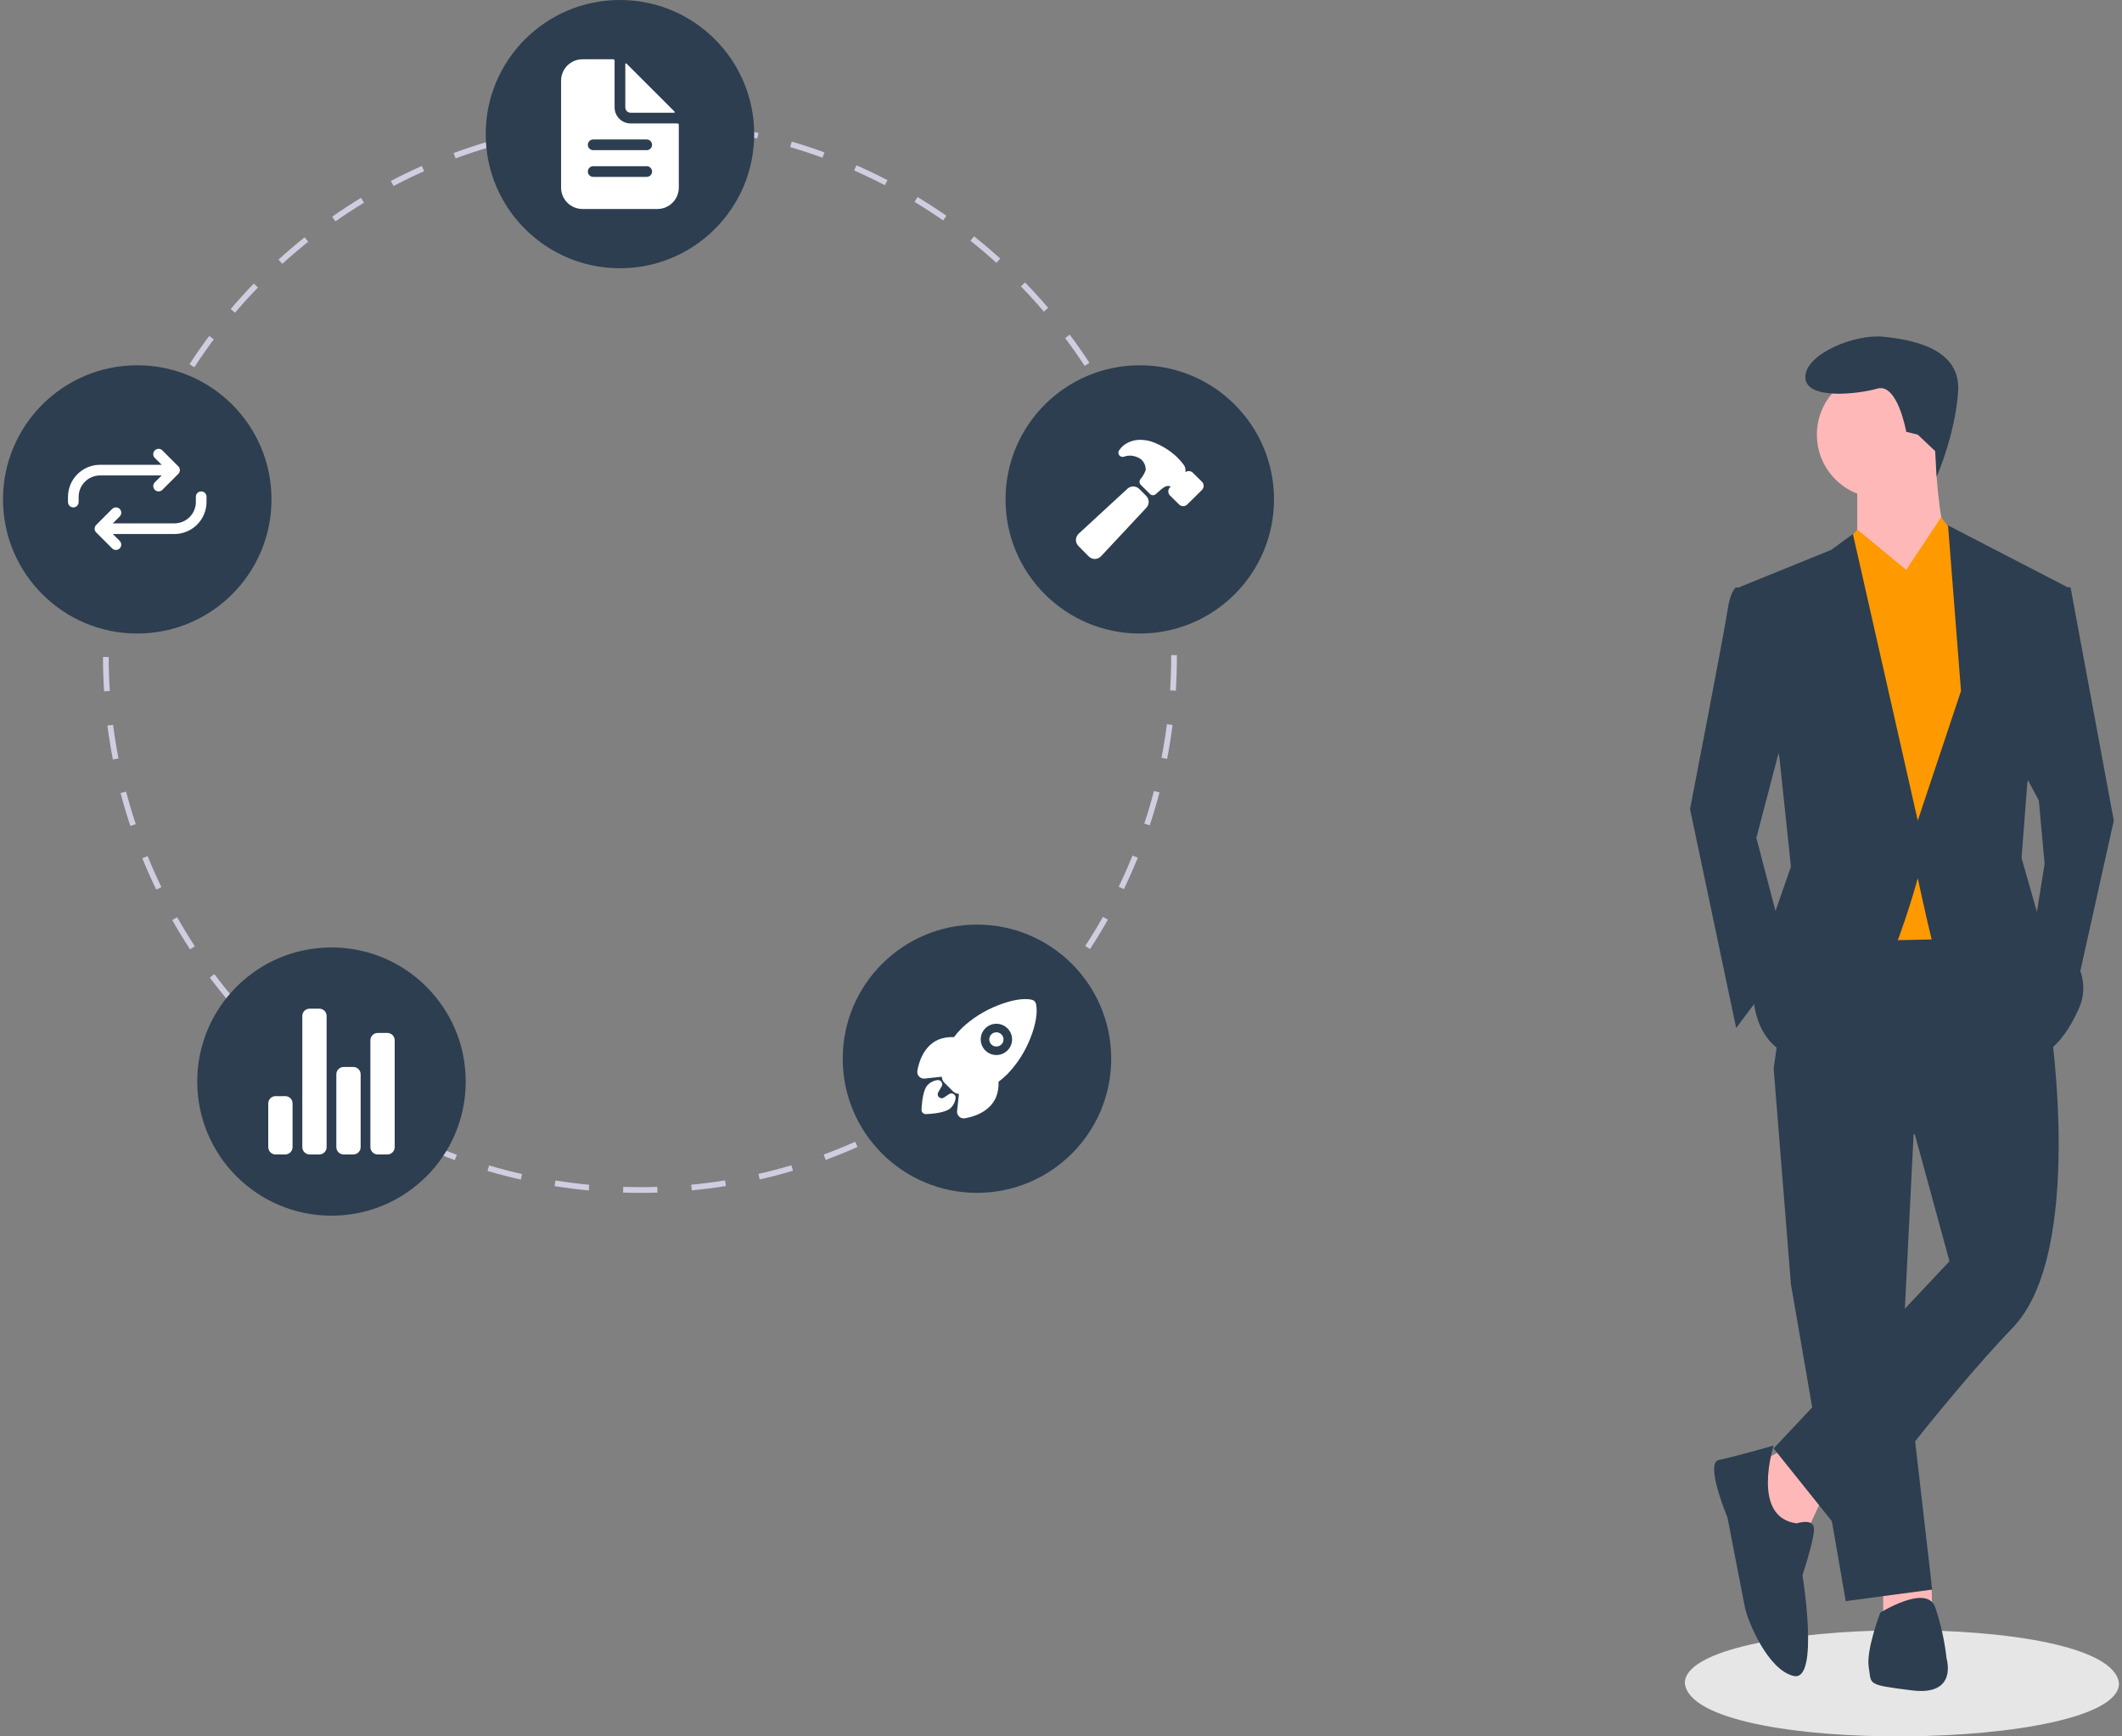 <svg width="352" height="288" viewBox="0 0 352 288" fill="none" xmlns="http://www.w3.org/2000/svg">
<rect x="0" y="0" width="352" height="288" fill="#808080" stroke="none"/>
<g clip-path="url(#clip0_74_6598)">
<path d="M351.5 279.195C351.607 290.415 280.833 291.444 279.484 279.196C279.377 267.976 350.152 266.948 351.5 279.195Z" fill="#E6E6E6"/>
<path d="M296.126 240.244L290.866 243.11L294.214 254.097L299.473 254.574L302.342 248.364L296.126 240.244Z" fill="#FFB8B8"/>
<path d="M312.384 262.218V267.472L320.513 266.994L320.399 262.667L312.384 262.218Z" fill="#FFB8B8"/>
<path d="M294.214 177.187L297.083 213.015L306.168 265.561L320.513 263.65L315.731 222.091L317.644 183.875L294.214 177.187Z" fill="#2C3E50"/>
<path d="M332.467 150.437L298.039 150.914L294.214 177.188L317.644 188.175L323.382 209.193L294.214 240.244L305.69 254.574C305.69 254.574 321.948 232.6 333.902 220.18C345.856 207.76 340.118 170.022 340.118 170.022L332.467 150.437Z" fill="#2C3E50"/>
<path d="M311.906 82.603C317.716 82.603 322.426 77.898 322.426 72.094C322.426 66.29 317.716 61.585 311.906 61.585C306.097 61.585 301.387 66.29 301.387 72.094C301.387 77.898 306.097 82.603 311.906 82.603Z" fill="#FFB8B8"/>
<path d="M308.081 79.26V89.769L315.254 101.234C315.254 101.234 326.251 93.113 323.861 91.202C321.47 89.291 320.992 74.483 320.992 74.483L308.081 79.26Z" fill="#FFB8B8"/>
<path d="M308.081 87.858L300.908 96.457L303.777 156.168L326.251 155.691L330.076 103.622L325.295 90.246L322.015 85.788L316.21 94.546L308.081 87.858Z" fill="#FF9900"/>
<path d="M296.604 118.908L291.345 138.972L296.604 159.035L287.997 170.5L280.347 134.195C280.347 134.195 286.085 104.578 286.563 101.234C287.041 97.89 287.997 97.412 287.997 97.412L291.823 97.89L296.604 118.908Z" fill="#2C3E50"/>
<path d="M334.857 126.551L338.205 132.762L339.161 143.271L337.249 155.213L343.943 166.2L350.637 136.105L343.465 97.412H340.595L334.857 126.551Z" fill="#2C3E50"/>
<path d="M294.214 239.766C294.214 239.766 287.52 241.677 285.129 242.154C282.738 242.632 286.563 251.708 286.563 251.708C286.563 251.708 288.954 264.128 289.432 266.517C289.911 268.905 293.258 277.026 297.561 277.982C301.865 278.937 298.996 261.262 298.996 261.262C298.996 261.262 300.908 255.53 300.908 253.619C300.908 251.708 298.039 252.664 298.039 252.664C290.389 251.708 294.214 239.766 294.214 239.766Z" fill="#2C3E50"/>
<path d="M309.993 276.548C310.471 279.415 309.515 279.415 317.165 280.37C324.816 281.325 322.903 275.115 322.903 275.115C322.584 272.188 321.942 269.304 320.991 266.517C319.556 262.695 311.906 267.472 311.906 267.472C311.906 267.472 309.515 273.682 309.993 276.548Z" fill="#2C3E50"/>
<path d="M321.004 74.816L321.253 79.065C321.253 79.065 324.338 72.094 324.816 64.929C325.295 57.763 317.166 56.33 312.384 55.852C307.602 55.375 299.474 58.719 299.474 62.54C299.474 66.362 308.081 65.406 311.428 64.451C314.775 63.496 316.209 71.616 316.209 71.616L318.122 72.094L321.004 74.816Z" fill="#2C3E50"/>
<path d="M305.259 91.241L308.081 87.858L316.21 94.546L308.081 100.278L305.259 91.241Z" fill="#FF9900"/>
<path d="M325.294 90.247L321.947 85.947L316.209 94.546L323.382 99.801L325.294 90.247Z" fill="#FF9900"/>
<path d="M295.17 125.596L297.083 143.749L293.257 154.736L290.866 165.245C290.866 165.245 290.866 175.277 300.43 175.754C309.993 176.232 318.122 145.66 318.122 145.66C318.122 145.66 319.556 152.347 320.513 156.169C321.469 159.99 337.727 175.277 337.727 175.277C337.727 175.277 341.552 174.799 344.899 167.156C348.246 159.513 338.205 152.347 338.205 152.347L335.336 142.316L336.292 129.896L342.987 97.412L323.143 87.142L325.294 114.609L318.122 136.106L307.363 88.575L303.777 91.202L288.476 97.412L295.17 125.596Z" fill="#2C3E50"/>
<path d="M106.195 197.849C105.249 197.841 104.293 197.835 103.354 197.806L103.383 196.86C104.312 196.888 105.263 196.901 106.195 196.902C107.131 196.902 108.085 196.887 109.032 196.856L109.062 197.802C108.105 197.833 107.141 197.849 106.195 197.849ZM97.657 197.449C95.771 197.27 93.866 197.029 91.995 196.731L92.145 195.796C93.996 196.091 95.88 196.33 97.747 196.507L97.657 197.449ZM114.758 197.439L114.667 196.497C116.533 196.318 118.418 196.076 120.268 195.779L120.419 196.713C118.548 197.014 116.643 197.258 114.758 197.439ZM86.391 195.65C84.544 195.232 82.685 194.748 80.867 194.211L81.136 193.303C82.934 193.834 84.773 194.313 86.6 194.727L86.391 195.65ZM126.022 195.627L125.812 194.704C127.643 194.287 129.481 193.806 131.274 193.274L131.544 194.181C129.732 194.719 127.874 195.205 126.022 195.627ZM75.448 192.419C73.666 191.765 71.882 191.045 70.148 190.278L70.531 189.413C72.247 190.171 74.011 190.884 75.775 191.531L75.448 192.419ZM136.961 192.382L136.633 191.494C138.386 190.849 140.144 190.137 141.858 189.377L142.243 190.242C140.509 191.01 138.732 191.731 136.961 192.382ZM64.999 187.801C63.322 186.926 61.647 185.983 60.021 184.999L60.512 184.189C62.121 185.164 63.778 186.096 65.437 186.961L64.999 187.801ZM147.377 187.766L146.939 186.927C148.594 186.062 150.247 185.13 151.851 184.156L152.344 184.965C150.722 185.95 149.051 186.892 147.377 187.766ZM55.235 181.884C53.681 180.801 52.142 179.653 50.658 178.471L51.249 177.731C52.717 178.9 54.24 180.036 55.777 181.108L55.235 181.884ZM157.122 181.85L156.579 181.075C158.116 180.002 159.637 178.866 161.101 177.698L161.692 178.437C160.213 179.618 158.675 180.766 157.122 181.85ZM46.31 174.773C44.906 173.499 43.525 172.165 42.207 170.807L42.887 170.148C44.191 171.492 45.557 172.812 46.947 174.072L46.31 174.773ZM166.036 174.74L165.399 174.039C166.785 172.782 168.15 171.461 169.456 170.114L170.136 170.772C168.817 172.134 167.437 173.468 166.036 174.74ZM38.366 166.59C37.136 165.15 35.937 163.652 34.802 162.137L35.561 161.57C36.684 163.068 37.87 164.551 39.087 165.975L38.366 166.59ZM173.976 166.551L173.256 165.937C174.472 164.511 175.658 163.027 176.781 161.526L177.54 162.093C176.405 163.61 175.206 165.11 173.976 166.551ZM31.531 157.467C30.494 155.881 29.497 154.243 28.566 152.599L29.391 152.133C30.311 153.76 31.298 155.381 32.324 156.949L31.531 157.467ZM180.813 157.416L180.019 156.899C181.045 155.327 182.032 153.704 182.953 152.073L183.778 152.538C182.847 154.187 181.849 155.828 180.813 157.416ZM25.919 147.553C25.095 145.849 24.316 144.098 23.605 142.348L24.482 141.992C25.186 143.723 25.957 145.455 26.773 147.14L25.919 147.553ZM186.425 147.479L185.572 147.067C186.387 145.379 187.158 143.642 187.863 141.903L188.742 142.258C188.029 144.016 187.25 145.773 186.425 147.479ZM21.627 136.999C21.027 135.201 20.48 133.361 19.999 131.532L20.915 131.292C21.391 133.101 21.933 134.921 22.526 136.699L21.627 136.999ZM190.716 136.898L189.816 136.601C190.406 134.824 190.946 133.004 191.42 131.191L192.337 131.43C191.857 133.263 191.312 135.103 190.716 136.898ZM18.728 125.973C18.366 124.116 18.059 122.222 17.817 120.344L18.757 120.223C18.996 122.081 19.299 123.955 19.658 125.792L18.728 125.973ZM193.602 125.869L192.672 125.69C193.027 123.853 193.328 121.979 193.565 120.119L194.506 120.239C194.265 122.119 193.961 124.013 193.602 125.869ZM17.269 114.669C17.148 112.782 17.085 110.864 17.083 108.969L18.031 108.968C18.033 110.843 18.095 112.741 18.215 114.608L17.269 114.669ZM195.047 114.563L194.101 114.503C194.219 112.638 194.279 110.74 194.279 108.864L194.278 108.657H195.226L195.226 108.861C195.226 110.76 195.166 112.678 195.047 114.563ZM18.202 103.329L17.256 103.27C17.373 101.38 17.553 99.47 17.79 97.593L18.731 97.712C18.496 99.569 18.318 101.458 18.202 103.329ZM194.088 103.018C193.965 101.147 193.781 99.258 193.54 97.403L194.479 97.281C194.723 99.156 194.91 101.065 195.034 102.956L194.088 103.018ZM19.618 92.141L18.688 91.962C19.045 90.104 19.468 88.233 19.945 86.4L20.862 86.638C20.39 88.451 19.972 90.302 19.618 92.141ZM192.631 91.835C192.27 89.996 191.845 88.147 191.367 86.337L192.283 86.096C192.766 87.925 193.196 89.794 193.561 91.653L192.631 91.835ZM22.46 81.227L21.56 80.93C22.155 79.131 22.817 77.327 23.528 75.567L24.407 75.921C23.703 77.662 23.048 79.447 22.46 81.227ZM189.752 80.931C189.157 79.155 188.496 77.375 187.789 75.641L188.666 75.284C189.381 77.036 190.049 78.835 190.65 80.631L189.752 80.931ZM26.693 70.754L25.839 70.343C26.66 68.636 27.549 66.933 28.48 65.281L29.306 65.746C28.385 67.38 27.506 69.065 26.693 70.754ZM185.493 70.496C184.676 68.815 183.794 67.136 182.869 65.506L183.693 65.039C184.628 66.686 185.52 68.383 186.345 70.083L185.493 70.496ZM32.235 60.916L31.44 60.4C32.474 58.813 33.573 57.238 34.707 55.719L35.467 56.284C34.344 57.788 33.257 59.346 32.235 60.916ZM179.929 60.693C178.904 59.129 177.813 57.575 176.687 56.076L177.445 55.508C178.583 57.023 179.686 58.593 180.722 60.175L179.929 60.693ZM38.987 51.87L38.265 51.257C39.492 49.815 40.783 48.393 42.1 47.031L42.782 47.689C41.478 49.036 40.202 50.443 38.987 51.87ZM173.156 51.675C171.938 50.252 170.657 48.849 169.351 47.506L170.03 46.846C171.351 48.204 172.645 49.621 173.876 51.06L173.156 51.675ZM46.834 43.758L46.196 43.059C47.598 41.783 49.058 40.537 50.536 39.356L51.128 40.095C49.666 41.263 48.221 42.496 46.834 43.758ZM165.286 43.587C163.896 42.33 162.448 41.101 160.979 39.934L161.57 39.193C163.053 40.373 164.518 41.615 165.922 42.885L165.286 43.587ZM55.646 36.712L55.102 35.937C56.653 34.852 58.259 33.802 59.877 32.818L60.37 33.626C58.769 34.6 57.18 35.639 55.646 36.712ZM156.448 36.562C154.905 35.489 153.311 34.454 151.708 33.486L152.199 32.676C153.818 33.655 155.43 34.701 156.989 35.785L156.448 36.562ZM65.28 30.849L64.84 30.011C66.515 29.133 68.242 28.298 69.971 27.528L70.357 28.393C68.645 29.154 66.937 29.981 65.28 30.849ZM146.78 30.719C145.116 29.854 143.402 29.031 141.684 28.274L142.066 27.408C143.803 28.173 145.536 29.005 147.218 29.879L146.78 30.719ZM75.579 26.27L75.25 25.382C77.027 24.725 78.849 24.118 80.665 23.577L80.936 24.484C79.139 25.019 77.337 25.62 75.579 26.27ZM136.438 26.162C134.677 25.518 132.872 24.924 131.075 24.396L131.342 23.487C133.159 24.021 134.983 24.622 136.764 25.273L136.438 26.162ZM86.397 23.048L86.185 22.125C88.029 21.703 89.914 21.335 91.787 21.031L91.939 21.966C90.085 22.266 88.221 22.63 86.397 23.048ZM125.609 22.979C123.781 22.567 121.915 22.21 120.062 21.916L120.211 20.982C122.084 21.278 123.97 21.639 125.817 22.055L125.609 22.979ZM97.539 21.241L97.448 20.299C99.329 20.117 101.245 19.992 103.143 19.929L103.174 20.876C101.296 20.938 99.401 21.061 97.539 21.241ZM114.46 21.212C112.595 21.038 110.699 20.922 108.823 20.866L108.852 19.92C110.747 19.976 112.664 20.094 114.548 20.27L114.46 21.212Z" fill="#D0CDE1"/>
<path d="M102.838 44.492C115.137 44.492 125.106 34.532 125.106 22.246C125.106 9.96 115.137 0 102.838 0C90.54 0 80.57 9.96 80.57 22.246C80.57 34.532 90.54 44.492 102.838 44.492Z" fill="#2C3E50"/>
<path d="M189.067 105.078C201.365 105.078 211.335 95.118 211.335 82.832C211.335 70.545 201.365 60.585 189.067 60.585C176.769 60.585 166.799 70.545 166.799 82.832C166.799 95.118 176.769 105.078 189.067 105.078Z" fill="#2C3E50"/>
<path d="M162.061 197.849C174.359 197.849 184.329 187.889 184.329 175.603C184.329 163.316 174.359 153.356 162.061 153.356C149.763 153.356 139.793 163.316 139.793 175.603C139.793 187.889 149.763 197.849 162.061 197.849Z" fill="#2C3E50"/>
<path d="M54.986 201.635C67.284 201.635 77.254 191.675 77.254 179.389C77.254 167.103 67.284 157.143 54.986 157.143C42.688 157.143 32.718 167.103 32.718 179.389C32.718 191.675 42.688 201.635 54.986 201.635Z" fill="#2C3E50"/>
<path d="M22.768 105.078C35.066 105.078 45.036 95.118 45.036 82.832C45.036 70.545 35.066 60.585 22.768 60.585C10.47 60.585 0.5 70.545 0.5 82.832C0.5 95.118 10.47 105.078 22.768 105.078Z" fill="#2C3E50"/>
<path d="M112.38 20.473H104.613C103.907 20.473 103.229 20.192 102.73 19.694C102.231 19.195 101.95 18.518 101.95 17.812V10.053C101.95 10.024 101.944 9.995 101.933 9.968C101.922 9.941 101.906 9.917 101.885 9.896C101.864 9.875 101.84 9.859 101.813 9.848C101.786 9.837 101.757 9.831 101.728 9.831H96.624C95.682 9.831 94.779 10.205 94.113 10.87C93.447 11.535 93.073 12.438 93.073 13.378V31.114C93.073 32.055 93.447 32.957 94.113 33.623C94.779 34.288 95.682 34.662 96.624 34.662H109.051C109.993 34.662 110.896 34.288 111.562 33.623C112.228 32.957 112.602 32.055 112.602 31.114V20.694C112.602 20.665 112.596 20.637 112.585 20.61C112.574 20.583 112.558 20.558 112.537 20.538C112.517 20.517 112.492 20.501 112.465 20.49C112.438 20.479 112.409 20.473 112.38 20.473ZM107.276 29.341H98.399C98.164 29.341 97.938 29.247 97.772 29.081C97.605 28.915 97.512 28.689 97.512 28.454C97.512 28.219 97.605 27.993 97.772 27.827C97.938 27.661 98.164 27.567 98.399 27.567H107.276C107.512 27.567 107.737 27.661 107.904 27.827C108.07 27.993 108.164 28.219 108.164 28.454C108.164 28.689 108.07 28.915 107.904 29.081C107.737 29.247 107.512 29.341 107.276 29.341ZM107.276 24.907H98.399C98.164 24.907 97.938 24.813 97.772 24.647C97.605 24.481 97.512 24.255 97.512 24.02C97.512 23.785 97.605 23.559 97.772 23.393C97.938 23.227 98.164 23.133 98.399 23.133H107.276C107.512 23.133 107.737 23.227 107.904 23.393C108.07 23.559 108.164 23.785 108.164 24.02C108.164 24.255 108.07 24.481 107.904 24.647C107.737 24.813 107.512 24.907 107.276 24.907Z" fill="white"/>
<path d="M111.893 18.51L103.915 10.539C103.899 10.524 103.88 10.514 103.858 10.509C103.837 10.505 103.814 10.507 103.794 10.516C103.774 10.524 103.757 10.538 103.744 10.556C103.732 10.574 103.726 10.596 103.726 10.617V17.812C103.726 18.047 103.819 18.273 103.986 18.439C104.152 18.606 104.378 18.699 104.613 18.699H111.815C111.837 18.699 111.858 18.692 111.876 18.68C111.895 18.668 111.909 18.651 111.917 18.631C111.926 18.61 111.928 18.588 111.923 18.567C111.919 18.545 111.909 18.526 111.893 18.51Z" fill="white"/>
<path d="M165.282 171.22C165.009 171.22 164.744 171.315 164.534 171.488C164.323 171.661 164.178 171.902 164.125 172.17C164.072 172.437 164.113 172.715 164.242 172.955C164.371 173.196 164.579 173.384 164.832 173.489C165.084 173.593 165.364 173.606 165.626 173.527C165.887 173.448 166.113 173.281 166.264 173.054C166.416 172.827 166.484 172.555 166.457 172.283C166.43 172.012 166.31 171.758 166.117 171.565C166.007 171.456 165.877 171.369 165.734 171.31C165.591 171.251 165.437 171.22 165.282 171.22Z" fill="white"/>
<path d="M171.852 166.506V166.502C171.814 166.338 171.732 166.188 171.614 166.069C171.496 165.949 171.346 165.865 171.183 165.826C169.865 165.505 167.792 165.847 165.495 166.766C163.287 167.624 161.266 168.902 159.545 170.53C159.075 170.997 158.638 171.497 158.238 172.025C157.355 171.964 156.469 172.106 155.649 172.44C153.096 173.563 152.367 176.435 152.172 177.615C152.144 177.782 152.155 177.954 152.205 178.116C152.254 178.279 152.34 178.428 152.456 178.552C152.573 178.676 152.716 178.772 152.875 178.831C153.035 178.891 153.205 178.913 153.375 178.895H153.38L156.224 178.585C156.228 178.622 156.232 178.655 156.235 178.685C156.271 179.031 156.426 179.355 156.673 179.6L158.061 180.988C158.306 181.235 158.63 181.389 158.976 181.426L159.071 181.436L158.762 184.273V184.279C158.747 184.423 158.761 184.569 158.802 184.708C158.843 184.847 158.912 184.977 159.003 185.089C159.095 185.202 159.208 185.295 159.336 185.364C159.463 185.433 159.603 185.476 159.748 185.491C159.782 185.495 159.816 185.497 159.85 185.497C159.911 185.497 159.973 185.492 160.033 185.482C161.221 185.291 164.095 184.572 165.215 182.007C165.547 181.191 165.69 180.31 165.633 179.43C166.164 179.032 166.665 178.595 167.134 178.125C168.763 176.422 170.044 174.419 170.906 172.227C171.821 169.959 172.165 167.872 171.852 166.506ZM167.118 174.231C166.755 174.594 166.292 174.841 165.788 174.942C165.284 175.042 164.761 174.991 164.287 174.795C163.812 174.598 163.406 174.266 163.12 173.839C162.834 173.412 162.681 172.911 162.681 172.397C162.681 171.884 162.833 171.382 163.118 170.955C163.404 170.528 163.809 170.195 164.284 169.998C164.759 169.801 165.281 169.75 165.785 169.849C166.289 169.949 166.753 170.196 167.116 170.559L167.118 170.561C167.605 171.04 167.882 171.693 167.887 172.376C167.892 173.059 167.625 173.716 167.146 174.203L167.118 174.231Z" fill="white"/>
<path d="M157.902 181.364C157.731 181.343 157.558 181.385 157.416 181.482C157.133 181.675 156.849 181.866 156.563 182.052C156.438 182.132 156.291 182.168 156.143 182.154C155.996 182.14 155.858 182.077 155.751 181.975C155.644 181.873 155.574 181.738 155.553 181.592C155.532 181.446 155.56 181.297 155.634 181.169L156.171 180.241C156.248 180.129 156.291 179.997 156.294 179.861C156.298 179.725 156.262 179.591 156.192 179.475C156.121 179.359 156.018 179.265 155.896 179.206C155.773 179.147 155.636 179.124 155.501 179.141C154.905 179.216 154.351 179.487 153.926 179.912C153.764 180.074 153.272 180.566 153.007 182.441C152.931 182.98 152.884 183.522 152.864 184.065C152.862 184.158 152.878 184.251 152.911 184.337C152.945 184.424 152.995 184.503 153.059 184.57C153.123 184.638 153.199 184.692 153.284 184.729C153.369 184.767 153.461 184.788 153.554 184.79C153.56 184.79 153.566 184.79 153.572 184.79H153.59C154.134 184.771 154.677 184.724 155.217 184.649C157.095 184.384 157.587 183.892 157.749 183.73C158.176 183.305 158.447 182.749 158.518 182.151C158.541 181.965 158.488 181.778 158.373 181.63C158.257 181.483 158.088 181.387 157.902 181.364Z" fill="white"/>
<path d="M47.322 191.478H45.708C45.387 191.478 45.079 191.35 44.852 191.124C44.626 190.897 44.498 190.589 44.498 190.269V183.016C44.498 182.695 44.626 182.388 44.852 182.161C45.079 181.934 45.387 181.807 45.708 181.807H47.322C47.642 181.807 47.95 181.934 48.177 182.161C48.404 182.388 48.532 182.695 48.532 183.016V190.269C48.532 190.589 48.404 190.897 48.177 191.124C47.95 191.35 47.642 191.478 47.322 191.478Z" fill="white"/>
<path d="M58.615 191.478H57.002C56.681 191.478 56.373 191.35 56.146 191.124C55.919 190.897 55.792 190.589 55.792 190.269V178.18C55.792 177.86 55.919 177.552 56.146 177.325C56.373 177.099 56.681 176.971 57.002 176.971H58.615C58.936 176.971 59.244 177.099 59.471 177.325C59.698 177.552 59.825 177.86 59.825 178.18V190.269C59.825 190.589 59.698 190.897 59.471 191.124C59.244 191.35 58.936 191.478 58.615 191.478Z" fill="white"/>
<path d="M64.263 191.478H62.65C62.329 191.478 62.021 191.35 61.794 191.124C61.567 190.897 61.44 190.589 61.44 190.269V172.539C61.44 172.218 61.567 171.911 61.794 171.684C62.021 171.457 62.329 171.33 62.65 171.33H64.263C64.584 171.33 64.892 171.457 65.118 171.684C65.346 171.911 65.473 172.218 65.473 172.539V190.269C65.473 190.589 65.346 190.897 65.118 191.124C64.892 191.35 64.584 191.478 64.263 191.478Z" fill="white"/>
<path d="M52.969 191.478H51.356C51.035 191.478 50.727 191.35 50.5 191.124C50.273 190.897 50.145 190.589 50.145 190.269V168.509C50.145 168.189 50.273 167.881 50.5 167.655C50.727 167.428 51.035 167.301 51.356 167.301H52.969C53.29 167.301 53.598 167.428 53.825 167.655C54.051 167.881 54.179 168.189 54.179 168.509V190.269C54.179 190.428 54.148 190.585 54.087 190.731C54.026 190.878 53.937 191.011 53.825 191.124C53.712 191.236 53.579 191.325 53.432 191.386C53.285 191.446 53.128 191.478 52.969 191.478Z" fill="white"/>
<path d="M190.134 82.249L188.981 81.097C188.717 80.833 188.359 80.684 187.986 80.683C187.612 80.682 187.254 80.829 186.988 81.092L178.974 88.48C178.68 88.74 178.5 89.106 178.473 89.497C178.465 89.692 178.496 89.886 178.566 90.068C178.636 90.249 178.743 90.415 178.88 90.553L180.601 92.292L180.604 92.295C180.871 92.56 181.231 92.71 181.606 92.711H181.658C181.853 92.7 182.043 92.651 182.219 92.566C182.394 92.482 182.551 92.363 182.681 92.218L190.129 84.249C190.395 83.985 190.545 83.627 190.547 83.252C190.548 82.878 190.401 82.519 190.137 82.253L190.134 82.249Z" fill="white"/>
<path d="M199.398 79.921L199.384 79.907L197.871 78.411C197.783 78.323 197.678 78.253 197.562 78.206C197.446 78.158 197.322 78.134 197.197 78.135C196.994 78.135 196.797 78.199 196.632 78.317C196.632 78.299 196.635 78.28 196.636 78.264C196.697 77.877 196.616 77.482 196.407 77.151C196.073 76.703 195.707 76.279 195.312 75.884L195.308 75.88C194.202 74.82 192.902 73.983 191.48 73.413C190.736 73.108 189.94 72.952 189.136 72.952C188.096 72.943 187.085 73.297 186.278 73.953C186.048 74.172 185.839 74.411 185.652 74.668C185.563 74.791 185.516 74.939 185.518 75.091C185.52 75.243 185.571 75.391 185.663 75.511C185.756 75.632 185.885 75.719 186.031 75.761C186.177 75.802 186.333 75.795 186.475 75.741C186.599 75.695 186.726 75.656 186.854 75.625C187.122 75.569 187.396 75.552 187.669 75.575C188.234 75.633 188.775 75.832 189.244 76.152C189.507 76.373 189.716 76.651 189.856 76.965C189.996 77.279 190.062 77.621 190.05 77.964C189.854 78.522 189.555 79.038 189.167 79.485C189.064 79.621 189.014 79.79 189.025 79.96C189.037 80.13 189.11 80.29 189.231 80.411L190.75 81.929C190.878 82.056 191.05 82.131 191.231 82.136C191.411 82.141 191.587 82.076 191.722 81.956C192.151 81.573 192.805 80.995 193.034 80.853C193.23 80.723 193.451 80.635 193.683 80.598C193.856 80.581 194.03 80.617 194.182 80.703C194.182 80.71 194.181 80.718 194.179 80.725C194.177 80.732 194.173 80.739 194.168 80.745L194.088 80.821L194.074 80.833C193.896 81.011 193.795 81.252 193.795 81.504C193.794 81.755 193.894 81.997 194.072 82.175L194.076 82.18L195.589 83.676C195.678 83.764 195.783 83.834 195.899 83.881C196.014 83.928 196.138 83.952 196.264 83.951C196.515 83.952 196.756 83.853 196.935 83.678L199.386 81.26C199.394 81.252 199.402 81.243 199.41 81.234C199.575 81.054 199.665 80.819 199.662 80.575C199.66 80.331 199.566 80.097 199.398 79.921Z" fill="white"/>
<path d="M26.304 81.507C26.129 81.507 25.958 81.455 25.813 81.358C25.667 81.261 25.554 81.123 25.487 80.962C25.42 80.8 25.403 80.623 25.437 80.452C25.471 80.28 25.555 80.123 25.679 80L27.705 77.975L25.679 75.95C25.513 75.785 25.42 75.56 25.42 75.326C25.42 75.092 25.513 74.867 25.679 74.701C25.845 74.536 26.069 74.443 26.304 74.443C26.538 74.443 26.763 74.536 26.929 74.701L29.581 77.35C29.663 77.433 29.728 77.53 29.772 77.637C29.817 77.744 29.839 77.859 29.839 77.975C29.839 78.091 29.817 78.206 29.772 78.313C29.728 78.42 29.663 78.517 29.581 78.599L26.929 81.248C26.847 81.33 26.749 81.396 26.642 81.44C26.535 81.484 26.42 81.507 26.304 81.507Z" fill="white"/>
<path d="M12.161 84.156C12.045 84.156 11.93 84.133 11.823 84.089C11.716 84.044 11.618 83.979 11.536 83.897C11.454 83.815 11.389 83.718 11.345 83.611C11.3 83.504 11.277 83.389 11.277 83.273V82.39C11.284 80.987 11.845 79.644 12.837 78.652C13.83 77.66 15.174 77.099 16.578 77.092H28.071C28.306 77.092 28.53 77.185 28.696 77.35C28.862 77.516 28.955 77.741 28.955 77.975C28.955 78.209 28.862 78.434 28.696 78.599C28.53 78.765 28.306 78.858 28.071 78.858H16.581C15.644 78.863 14.748 79.238 14.086 79.9C13.424 80.561 13.05 81.457 13.045 82.393V83.273C13.045 83.389 13.022 83.504 12.978 83.611C12.933 83.718 12.868 83.815 12.786 83.897C12.704 83.979 12.607 84.044 12.499 84.089C12.392 84.133 12.277 84.156 12.161 84.156Z" fill="white"/>
<path d="M19.233 91.22C19.117 91.22 19.002 91.198 18.895 91.153C18.787 91.109 18.69 91.044 18.608 90.962L15.956 88.312C15.874 88.231 15.809 88.133 15.765 88.026C15.72 87.919 15.697 87.804 15.697 87.688C15.697 87.572 15.72 87.457 15.765 87.35C15.809 87.243 15.874 87.146 15.956 87.064L18.608 84.415C18.774 84.249 18.998 84.156 19.233 84.157C19.467 84.157 19.692 84.25 19.857 84.415C20.023 84.581 20.116 84.805 20.116 85.039C20.116 85.273 20.023 85.498 19.858 85.663L17.831 87.688L19.858 89.713C19.981 89.836 20.066 89.994 20.1 90.165C20.134 90.336 20.116 90.514 20.049 90.675C19.983 90.837 19.869 90.974 19.724 91.071C19.579 91.168 19.408 91.22 19.233 91.22Z" fill="white"/>
<path d="M17.465 88.571C17.23 88.571 17.006 88.478 16.84 88.312C16.674 88.147 16.581 87.922 16.581 87.688C16.581 87.454 16.674 87.229 16.84 87.064C17.006 86.898 17.23 86.805 17.465 86.805H28.956C29.892 86.8 30.788 86.425 31.45 85.763C32.112 85.102 32.486 84.206 32.491 83.27V82.39C32.491 82.156 32.584 81.931 32.75 81.766C32.916 81.6 33.141 81.507 33.375 81.507C33.609 81.507 33.834 81.6 34 81.766C34.166 81.931 34.259 82.156 34.259 82.39V83.273C34.252 84.676 33.691 86.019 32.699 87.011C31.706 88.003 30.362 88.564 28.958 88.571L17.465 88.571Z" fill="white"/>
</g>
<defs>
<clipPath id="clip0_74_6598">
<rect width="351" height="288" fill="white" transform="translate(0.5 0)"/>
</clipPath>
</defs>
</svg>
